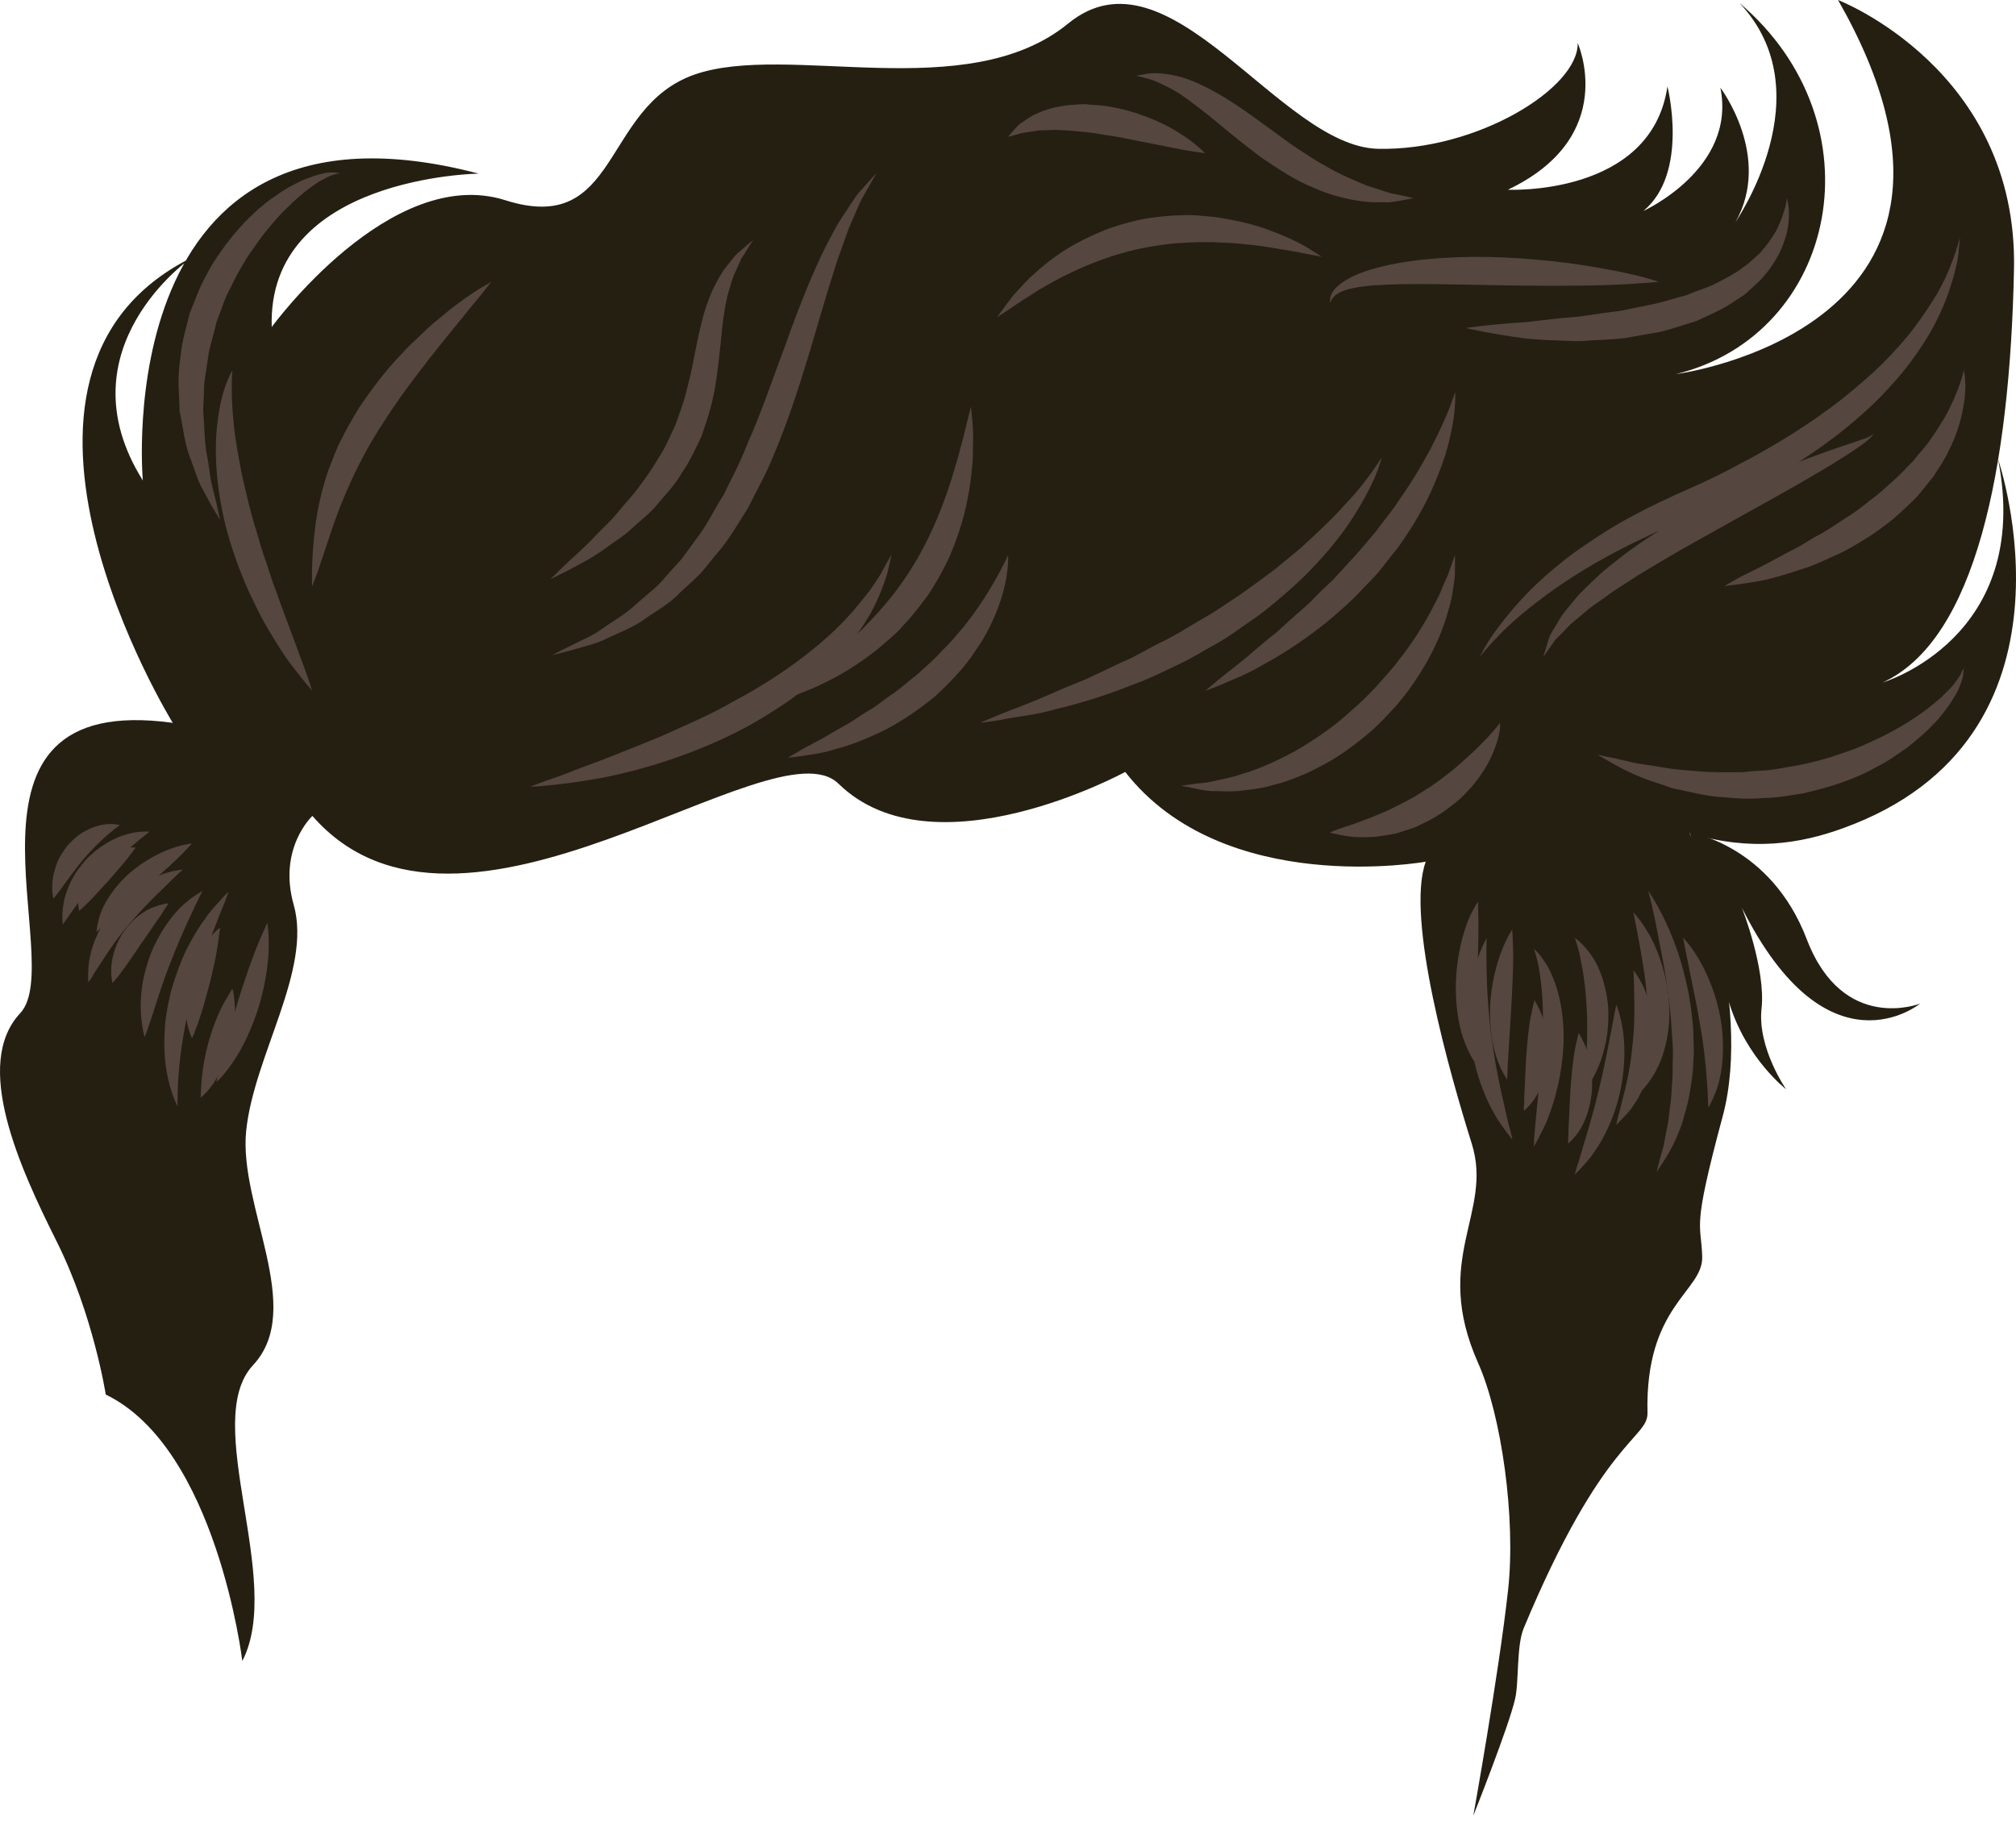 <svg width="170" height="154" viewBox="0 0 170 154" fill="none" xmlns="http://www.w3.org/2000/svg">
<path d="M146.668 0.237C158.638 10.396 154.993 28.189 141.341 31.553C141.341 31.553 170.802 27.714 154.993 0C154.993 0 170.176 5.845 169.831 22.71C169.486 39.554 166.596 53.962 158.767 57.563C158.767 57.563 171.427 53.81 168.494 38.757C168.494 38.757 176.56 62.265 155.359 69.878C151.844 71.151 147.66 71.862 142.484 70.266C142.484 70.266 147.897 84.415 145.266 94.163C142.635 103.933 143.454 103.049 143.54 106.003C143.627 108.937 138.709 110.08 138.925 119.181C138.968 121.359 135.151 121.338 128.486 137.341C127.861 138.85 128.098 141.956 127.753 143.336C127.214 145.666 124.238 153.15 124.238 153.15C124.238 153.15 126.394 141.158 127.171 134.106C127.839 128.067 126.61 119.375 124.647 114.975C120.701 106.133 125.941 102.315 124.108 96.471C122.275 90.626 118.501 77.427 120.226 72.682C120.226 72.682 103.188 75.766 94.885 65.112C94.885 65.112 78.709 73.933 70.707 66.104C65.208 60.712 38.853 83.164 26.343 68.821C26.343 68.821 23.41 71.539 24.769 76.327C26.322 81.826 21.405 89.052 20.758 95.392C20.111 101.733 25.783 110.382 21.34 115.148C16.897 119.914 23.971 133.265 20.434 140.101C20.434 140.101 18.277 122.157 8.917 117.628C8.917 117.628 7.882 110.921 4.776 104.709C1.671 98.498 -2.341 89.763 1.714 85.45C5.747 81.115 -5.511 58.21 14.568 60.971C14.568 60.971 -3.549 31.575 16.142 21.74C16.142 21.74 5.078 29.396 12.044 40.525C12.044 40.525 8.96 6.405 40.362 14.644C40.362 14.644 22.505 14.882 22.914 27.585C22.914 27.585 32.922 13.825 42.605 16.887C52.289 19.971 50.715 9.058 58.544 6.298C66.373 3.537 81.534 8.972 90.075 1.984C98.616 -5.004 107.89 12.38 116.215 12.552C124.561 12.725 133.145 7.419 133.037 3.623C133.037 3.623 136.596 11.517 127.149 16.003C127.149 16.003 139.249 16.585 140.607 7.29C140.607 7.29 142.462 14.579 138.58 17.793C138.58 17.793 146.452 14.234 145.072 7.398C145.072 7.398 149.471 13.199 146.344 18.742C146.344 18.699 153.893 7.872 146.668 0.237Z" fill="#251F12"/>
<path d="M142.505 70.223C142.505 70.223 149.321 71.258 152.362 79.238C155.424 87.218 161.916 84.652 161.916 84.652C161.916 84.652 154.13 91.057 146.884 76.564C146.884 76.564 148.911 81.719 148.544 85.062C148.178 88.383 150.615 91.877 150.615 91.877C150.615 91.877 147.272 89.31 145.827 84.63C144.403 79.95 142.505 70.223 142.505 70.223Z" fill="#251F12"/>
<path d="M73.9 14.601C73.9 14.601 73.511 15.313 72.821 16.521C72.454 17.125 72.174 17.922 71.786 18.764C71.398 19.626 71.096 20.683 70.664 21.783C69.931 24.048 69.155 26.679 68.314 29.547C67.451 32.416 66.48 35.478 65.208 38.476C64.604 39.986 63.785 41.409 63.073 42.854C62.21 44.213 61.412 45.615 60.377 46.78C59.881 47.362 59.449 47.987 58.91 48.527C58.371 49.044 57.832 49.54 57.314 50.015C56.344 51.05 55.093 51.654 54.122 52.387C53.087 53.056 52.009 53.444 51.124 53.875C50.24 54.328 49.377 54.479 48.709 54.695C47.35 55.083 46.574 55.256 46.574 55.256C46.574 55.256 47.285 54.867 48.536 54.264C49.14 53.94 49.938 53.66 50.715 53.077C51.491 52.517 52.44 51.999 53.324 51.244C53.756 50.856 54.209 50.468 54.683 50.058C55.157 49.67 55.654 49.238 56.063 48.721C56.495 48.225 56.948 47.729 57.422 47.211C57.853 46.672 58.242 46.09 58.673 45.507C59.579 44.386 60.204 43.005 61.024 41.733C61.692 40.353 62.426 38.994 62.986 37.527C64.259 34.68 65.251 31.683 66.308 28.879C67.3 26.075 68.357 23.444 69.392 21.265C69.953 20.187 70.427 19.195 70.988 18.354C71.549 17.534 71.98 16.779 72.433 16.24C73.36 15.184 73.9 14.601 73.9 14.601Z" fill="#55463F"/>
<path d="M63.504 20.252C63.504 20.252 63.202 20.705 62.706 21.524C62.404 21.913 62.253 22.473 61.973 23.012C61.714 23.573 61.541 24.285 61.326 25.018C61.153 25.773 61.024 26.593 60.916 27.498C60.83 28.426 60.722 29.375 60.614 30.388C60.484 31.402 60.377 32.48 60.118 33.559C59.902 34.659 59.514 35.737 59.147 36.816C58.651 37.851 58.177 38.907 57.53 39.835C56.969 40.827 56.214 41.625 55.524 42.423C54.877 43.264 54.036 43.868 53.346 44.515C52.656 45.184 51.879 45.636 51.211 46.133C49.895 47.125 48.623 47.707 47.781 48.181C46.919 48.613 46.423 48.85 46.423 48.85C46.423 48.85 46.811 48.462 47.501 47.793C48.17 47.125 49.226 46.262 50.305 45.097C50.844 44.515 51.513 43.954 52.073 43.242C52.634 42.531 53.324 41.862 53.885 41.064C54.467 40.288 55.05 39.468 55.546 38.606C56.106 37.764 56.495 36.816 56.926 35.91C57.271 34.961 57.638 34.012 57.875 33.02C58.134 32.028 58.371 31.057 58.543 30.065C58.738 29.073 58.932 28.102 59.169 27.175C59.385 26.247 59.708 25.363 60.032 24.587C60.398 23.81 60.765 23.12 61.196 22.559C61.649 22.02 61.973 21.503 62.361 21.222C63.073 20.597 63.504 20.252 63.504 20.252Z" fill="#55463F"/>
<path d="M41.419 23.767C41.419 23.767 41.117 24.155 40.6 24.824C40.06 25.471 39.306 26.398 38.4 27.52C37.494 28.62 36.459 29.914 35.402 31.294C34.324 32.696 33.245 34.184 32.253 35.759C30.226 38.843 28.781 42.229 27.896 44.925C27.444 46.284 27.055 47.427 26.797 48.203C26.495 49.001 26.322 49.454 26.322 49.454C26.322 49.454 26.214 47.513 26.559 44.601C26.732 43.156 27.077 41.453 27.681 39.684C28.026 38.821 28.328 37.894 28.802 37.031C29.234 36.147 29.73 35.306 30.247 34.443C31.347 32.804 32.533 31.23 33.806 29.914C34.41 29.224 35.078 28.642 35.682 28.059C36.265 27.477 36.89 26.981 37.472 26.506C38.594 25.557 39.586 24.91 40.298 24.436C41.01 24.026 41.419 23.767 41.419 23.767Z" fill="#55463F"/>
<path d="M14.977 93.322C14.977 93.322 14.373 92.222 14.05 90.389C13.899 89.483 13.813 88.383 13.877 87.218C13.899 86.054 14.136 84.824 14.417 83.617C14.762 82.43 15.171 81.266 15.668 80.209C16.185 79.174 16.724 78.246 17.285 77.513C17.781 76.737 18.363 76.219 18.687 75.809C19.054 75.421 19.269 75.205 19.269 75.205C19.269 75.205 19.183 75.507 18.989 76.003C18.795 76.499 18.493 77.189 18.191 78.009C17.846 78.829 17.522 79.799 17.134 80.813C16.811 81.848 16.444 82.948 16.164 84.07C15.581 86.291 15.236 88.577 15.085 90.324C14.934 92.093 14.977 93.322 14.977 93.322Z" fill="#55463F"/>
<path d="M15.409 73.35C15.409 73.35 14.784 73.911 13.943 74.752C13.08 75.572 12.002 76.65 11.031 77.793C10.039 78.915 9.176 80.166 8.551 81.158C8.227 81.654 7.947 82.064 7.774 82.387C7.58 82.689 7.451 82.862 7.451 82.862C7.451 82.862 7.429 82.646 7.429 82.279C7.451 81.913 7.429 81.374 7.58 80.748C7.688 80.123 7.925 79.411 8.27 78.699C8.615 77.966 9.09 77.254 9.629 76.607C10.729 75.292 12.174 74.343 13.339 73.868C14.546 73.394 15.409 73.35 15.409 73.35Z" fill="#55463F"/>
<path d="M12.605 70.159C12.605 70.159 12.001 70.611 11.225 71.28C10.427 71.927 9.456 72.79 8.593 73.739C7.709 74.666 6.933 75.68 6.329 76.521C6.027 76.931 5.768 77.297 5.596 77.556C5.423 77.815 5.294 77.966 5.294 77.966C5.294 77.966 5.164 77.211 5.38 76.111C5.466 75.55 5.703 74.925 6.005 74.299C6.178 73.998 6.329 73.652 6.566 73.372C6.803 73.07 7.019 72.768 7.278 72.488C8.313 71.388 9.672 70.633 10.75 70.353C11.85 70.051 12.605 70.159 12.605 70.159Z" fill="#55463F"/>
<path d="M165.28 20.036C165.28 20.036 165.259 20.252 165.216 20.662C165.151 21.071 165.172 21.675 164.957 22.409C164.806 23.185 164.525 24.069 164.159 25.104C163.771 26.118 163.253 27.239 162.563 28.383C161.873 29.526 161.031 30.712 160.039 31.877C159.026 33.041 157.904 34.206 156.632 35.284C154.108 37.484 151.132 39.447 148.026 41.129C146.474 41.97 144.856 42.703 143.26 43.372C141.729 44.062 140.068 44.644 138.688 45.334C135.819 46.672 133.231 48.181 131.139 49.648C129.047 51.136 127.408 52.516 126.373 53.616C125.316 54.695 124.798 55.407 124.798 55.407C124.798 55.407 125.143 54.587 126.028 53.336C126.934 52.107 128.314 50.338 130.298 48.591C131.29 47.728 132.412 46.801 133.684 45.96C134.935 45.097 136.294 44.235 137.782 43.458C139.292 42.639 140.758 41.97 142.354 41.258C143.885 40.59 145.438 39.835 146.926 39.015C149.946 37.441 152.814 35.608 155.316 33.667C156.545 32.675 157.71 31.682 158.745 30.669C159.759 29.634 160.686 28.62 161.441 27.606C162.196 26.593 162.843 25.622 163.382 24.716C163.878 23.81 164.288 22.991 164.525 22.279C164.827 21.589 164.978 21.007 165.108 20.618C165.216 20.23 165.28 20.036 165.28 20.036Z" fill="#55463F"/>
<path d="M165.604 31.23C165.604 31.23 165.712 31.682 165.733 32.502C165.733 33.322 165.604 34.508 165.194 35.867C164.978 36.535 164.72 37.268 164.331 38.002C164.008 38.757 163.49 39.468 163.016 40.223C162.433 40.892 161.916 41.69 161.226 42.315C160.557 42.962 159.867 43.631 159.112 44.191C158.357 44.774 157.581 45.313 156.783 45.766C156.006 46.262 155.187 46.672 154.389 47.017C153.591 47.362 152.836 47.75 152.06 47.966C151.305 48.224 150.593 48.44 149.924 48.634C148.609 49.023 147.444 49.152 146.646 49.281C145.848 49.389 145.395 49.432 145.395 49.432C145.395 49.432 145.805 49.217 146.495 48.807C147.185 48.419 148.242 47.966 149.407 47.319C149.989 46.995 150.636 46.65 151.305 46.305C151.995 45.981 152.642 45.486 153.375 45.119C154.108 44.731 154.799 44.235 155.51 43.782C156.244 43.329 156.934 42.833 157.602 42.272C158.314 41.776 158.94 41.194 159.565 40.633C160.212 40.072 160.751 39.447 161.334 38.886C161.808 38.239 162.39 37.7 162.779 37.074C163.21 36.47 163.577 35.888 163.922 35.327C165.216 33.063 165.604 31.23 165.604 31.23Z" fill="#55463F"/>
<path d="M122.706 33.063C122.706 33.063 122.749 33.602 122.663 34.551C122.577 35.5 122.34 36.837 121.865 38.411C121.348 39.964 120.636 41.754 119.601 43.523C119.105 44.429 118.501 45.291 117.897 46.176C117.207 46.995 116.581 47.901 115.848 48.699C115.071 49.475 114.36 50.295 113.562 51.007C112.764 51.718 111.987 52.43 111.168 53.034C109.55 54.264 107.954 55.299 106.531 56.054C105.15 56.895 103.856 57.348 103.015 57.736C102.153 58.081 101.635 58.275 101.635 58.275C101.635 58.275 102.045 57.93 102.757 57.326C103.468 56.722 104.547 55.967 105.733 54.91C106.337 54.393 106.984 53.854 107.695 53.293C108.364 52.689 109.054 52.042 109.787 51.417C110.542 50.791 111.189 50.015 111.944 49.346C112.699 48.656 113.346 47.858 114.058 47.103C114.77 46.348 115.395 45.55 116.064 44.774C116.646 43.954 117.314 43.199 117.832 42.401C118.371 41.603 118.91 40.849 119.363 40.072C119.838 39.317 120.226 38.584 120.614 37.894C121.326 36.514 121.865 35.327 122.21 34.465C122.534 33.58 122.706 33.063 122.706 33.063Z" fill="#55463F"/>
<path d="M116.517 38.584C116.517 38.584 116.366 39.231 115.913 40.309C115.438 41.366 114.662 42.854 113.519 44.493C112.354 46.133 110.801 47.901 108.947 49.583C107.998 50.403 107.027 51.266 105.949 52.042C104.849 52.775 103.792 53.617 102.627 54.264C101.463 54.91 100.32 55.622 99.133 56.161C97.947 56.722 96.804 57.304 95.618 57.714C93.31 58.642 91.089 59.332 89.148 59.785C87.25 60.346 85.568 60.453 84.446 60.712C83.303 60.906 82.656 60.971 82.656 60.971C82.656 60.971 83.26 60.691 84.317 60.259C85.374 59.828 86.926 59.289 88.695 58.491C89.579 58.102 90.55 57.693 91.585 57.283C92.577 56.808 93.655 56.312 94.734 55.795C95.855 55.342 96.89 54.652 98.034 54.112C99.177 53.573 100.233 52.862 101.355 52.215C102.498 51.611 103.512 50.834 104.568 50.166C105.582 49.432 106.596 48.721 107.545 47.987C108.451 47.211 109.399 46.521 110.176 45.766C110.995 45.033 111.729 44.299 112.419 43.631C113.066 42.919 113.691 42.294 114.209 41.69C114.727 41.107 115.136 40.547 115.481 40.094C116.172 39.145 116.517 38.584 116.517 38.584Z" fill="#55463F"/>
<path d="M81.879 34.292C81.879 34.292 81.922 34.81 82.009 35.694C82.03 36.147 82.095 36.686 82.052 37.312C82.03 37.937 82.073 38.67 81.966 39.425C81.836 40.978 81.534 42.79 80.93 44.666C80.607 45.593 80.283 46.564 79.809 47.491C79.356 48.44 78.817 49.346 78.234 50.23C77.587 51.072 76.962 51.934 76.228 52.689C75.56 53.487 74.74 54.112 74.007 54.76C72.454 55.989 70.901 56.938 69.499 57.606C68.809 57.973 68.141 58.21 67.558 58.448C66.976 58.685 66.459 58.857 66.027 58.987C65.165 59.224 64.668 59.375 64.668 59.375C64.668 59.375 65.078 59.073 65.811 58.555C66.545 58.059 67.58 57.326 68.766 56.442C69.953 55.557 71.29 54.436 72.605 53.185C73.878 51.891 75.172 50.468 76.25 48.872C78.428 45.723 79.809 42.035 80.607 39.166C80.844 38.455 80.973 37.786 81.146 37.204C81.318 36.621 81.426 36.082 81.534 35.651C81.75 34.788 81.879 34.292 81.879 34.292Z" fill="#55463F"/>
<path d="M111.448 21.654C111.448 21.654 110.974 21.567 110.176 21.416C109.356 21.244 108.235 21.05 106.876 20.834C106.207 20.726 105.452 20.64 104.698 20.575C103.921 20.467 103.102 20.489 102.282 20.424C101.441 20.424 100.578 20.424 99.716 20.489C98.853 20.511 97.969 20.662 97.106 20.791C93.634 21.352 90.355 22.84 88.004 24.22C87.401 24.544 86.905 24.932 86.409 25.212C85.934 25.514 85.524 25.794 85.179 26.032C84.489 26.485 84.101 26.744 84.101 26.744C84.101 26.744 84.36 26.355 84.856 25.687C85.115 25.363 85.395 24.932 85.805 24.522C86.214 24.112 86.624 23.573 87.185 23.12C88.242 22.15 89.6 21.093 91.261 20.273C92.081 19.863 92.943 19.454 93.871 19.152C94.798 18.85 95.747 18.591 96.718 18.419C97.688 18.289 98.68 18.16 99.629 18.16C100.6 18.095 101.549 18.224 102.455 18.311C104.266 18.57 105.905 18.958 107.243 19.497C108.58 19.993 109.68 20.532 110.37 20.963C111.038 21.395 111.448 21.654 111.448 21.654Z" fill="#55463F"/>
<path d="M137.739 76.952C137.739 76.952 138.451 77.686 139.205 79.066C139.917 80.425 140.607 82.43 140.737 84.522C140.909 86.614 140.456 88.75 139.723 90.151C139.378 90.863 138.968 91.381 138.688 91.726C138.386 92.071 138.192 92.243 138.192 92.243C138.192 92.243 138.256 91.985 138.364 91.553C138.515 91.144 138.601 90.518 138.731 89.828C138.968 88.404 139.076 86.528 138.925 84.652C138.817 82.754 138.472 80.877 138.213 79.411C137.933 77.923 137.739 76.952 137.739 76.952Z" fill="#55463F"/>
<path d="M10.103 69.598C10.103 69.598 9.607 69.943 9.003 70.482C8.4 71 7.709 71.69 7.084 72.423C6.76 72.79 6.48 73.178 6.178 73.566C5.898 73.954 5.617 74.321 5.38 74.645C5.143 74.99 4.927 75.27 4.776 75.464C4.625 75.658 4.496 75.788 4.496 75.788C4.496 75.788 4.345 75.184 4.431 74.299C4.474 73.847 4.604 73.35 4.798 72.811C5.013 72.272 5.337 71.776 5.725 71.28C6.157 70.827 6.609 70.396 7.127 70.137C7.623 69.835 8.141 69.662 8.594 69.576C9.499 69.404 10.103 69.598 10.103 69.598Z" fill="#55463F"/>
<path d="M14.18 76.197C14.18 76.197 14.136 76.348 13.985 76.543C13.835 76.737 13.684 77.06 13.446 77.362C13.015 78.009 12.454 78.785 11.915 79.584C11.376 80.36 10.837 81.18 10.362 81.826C10.125 82.15 9.909 82.43 9.758 82.603C9.607 82.797 9.478 82.905 9.478 82.905C9.478 82.905 9.327 82.323 9.392 81.481C9.456 80.64 9.78 79.54 10.427 78.591C11.074 77.642 12.001 76.909 12.778 76.586C13.597 76.241 14.18 76.197 14.18 76.197Z" fill="#55463F"/>
<path d="M18.558 78.268C18.558 78.268 18.472 78.915 18.342 79.821C18.213 80.727 17.954 81.87 17.674 82.991C17.372 84.113 17.07 85.234 16.768 86.097C16.638 86.528 16.444 86.895 16.38 87.154C16.272 87.412 16.186 87.563 16.186 87.563C16.186 87.563 15.883 86.96 15.732 86.01C15.582 85.062 15.625 83.767 15.927 82.56C16.229 81.33 16.811 80.187 17.393 79.411C17.674 79.023 17.997 78.742 18.191 78.548C18.407 78.332 18.558 78.268 18.558 78.268Z" fill="#55463F"/>
<path d="M17.07 75.162C17.07 75.162 16.66 75.939 16.142 77.082C15.603 78.203 14.956 79.691 14.374 81.201C13.77 82.689 13.295 84.242 12.907 85.45C12.713 86.054 12.519 86.55 12.411 86.916C12.282 87.283 12.195 87.477 12.195 87.477C12.195 87.477 11.937 86.614 11.872 85.299C11.829 84.63 11.893 83.875 12.001 83.056C12.131 82.236 12.368 81.395 12.67 80.554C13.317 78.893 14.331 77.405 15.28 76.478C16.272 75.55 17.07 75.162 17.07 75.162Z" fill="#55463F"/>
<path d="M22.548 77.837C22.548 77.837 22.699 78.764 22.656 80.123C22.613 81.481 22.332 83.272 21.793 84.997C21.254 86.722 20.477 88.361 19.701 89.504C18.946 90.648 18.256 91.273 18.256 91.273C18.256 91.273 18.277 91.036 18.385 90.648C18.493 90.281 18.579 89.699 18.773 89.073C19.097 87.779 19.572 86.118 20.067 84.458C20.585 82.797 21.146 81.136 21.642 79.907C22.138 78.678 22.548 77.837 22.548 77.837Z" fill="#55463F"/>
<path d="M11.44 71.496C11.44 71.496 11.117 71.927 10.707 72.466C10.276 73.005 9.715 73.631 9.176 74.256C8.615 74.86 8.054 75.486 7.58 75.982C7.321 76.24 7.105 76.435 6.954 76.586C6.803 76.737 6.674 76.823 6.674 76.823C6.674 76.823 6.523 76.305 6.631 75.529C6.717 74.774 7.148 73.803 7.839 73.049C8.529 72.294 9.413 71.776 10.146 71.603C10.901 71.409 11.44 71.496 11.44 71.496Z" fill="#55463F"/>
<path d="M16.185 71.151C16.185 71.151 15.689 71.711 14.934 72.445C14.18 73.178 13.144 74.062 12.152 74.947C11.139 75.809 10.168 76.694 9.413 77.384C9.046 77.75 8.68 78.031 8.507 78.268C8.292 78.484 8.141 78.613 8.141 78.613C8.141 78.613 8.162 77.858 8.572 76.801C9.003 75.766 9.888 74.537 10.988 73.588C12.109 72.639 13.382 71.949 14.417 71.582C15.43 71.215 16.185 71.151 16.185 71.151Z" fill="#55463F"/>
<path d="M19.593 83.401C19.593 83.401 19.658 83.552 19.701 83.832C19.723 84.113 19.809 84.522 19.809 84.975C19.83 85.903 19.679 87.132 19.356 88.297C19.032 89.461 18.515 90.583 17.997 91.381C17.458 92.179 16.919 92.589 16.919 92.589C16.919 92.589 16.94 91.942 17.005 91.036C17.091 90.13 17.285 88.965 17.609 87.822C17.932 86.679 18.364 85.579 18.795 84.76C19.248 83.94 19.593 83.401 19.593 83.401Z" fill="#55463F"/>
<path d="M125.359 79.131C125.359 79.131 125.316 80.252 125.359 81.87C125.381 82.689 125.402 83.617 125.488 84.609C125.553 85.601 125.639 86.657 125.812 87.693C126.071 89.785 126.524 91.855 126.89 93.43C127.063 94.228 127.214 94.896 127.365 95.371C127.473 95.845 127.537 96.126 127.537 96.126C127.537 96.126 127.343 95.91 127.063 95.522C126.782 95.112 126.33 94.573 125.941 93.818C125.51 93.085 125.122 92.179 124.777 91.165C124.432 90.151 124.194 89.052 124.022 87.93C123.741 85.665 123.914 83.379 124.345 81.74C124.777 80.101 125.359 79.131 125.359 79.131Z" fill="#55463F"/>
<path d="M137.739 81.848C137.739 81.848 138.343 82.538 138.817 83.789C139.313 85.019 139.615 86.83 139.421 88.642C139.378 89.095 139.27 89.526 139.184 89.957C139.119 90.389 138.925 90.799 138.796 91.208C138.688 91.618 138.451 91.963 138.3 92.308C138.149 92.653 137.933 92.955 137.739 93.236C137.394 93.796 136.963 94.185 136.704 94.465C136.466 94.724 136.294 94.875 136.294 94.875C136.294 94.875 136.337 94.638 136.423 94.271C136.531 93.904 136.661 93.387 136.812 92.783C137.135 91.575 137.48 90.001 137.631 88.426C137.825 86.852 137.847 85.234 137.804 83.983C137.804 82.732 137.739 81.848 137.739 81.848Z" fill="#55463F"/>
<path d="M132.8 79.131C132.8 79.131 132.994 79.217 133.274 79.497C133.533 79.756 133.943 80.166 134.288 80.727C135.021 81.826 135.56 83.552 135.625 85.299C135.647 86.162 135.582 87.046 135.431 87.822C135.258 88.62 135.064 89.332 134.806 89.936C134.31 91.122 133.77 91.812 133.77 91.812C133.77 91.812 133.749 91.597 133.749 91.208C133.749 90.842 133.77 90.324 133.77 89.698C133.792 89.095 133.792 88.383 133.835 87.65C133.835 86.916 133.857 86.14 133.813 85.364C133.749 83.811 133.576 82.279 133.317 81.115C133.123 79.928 132.8 79.131 132.8 79.131Z" fill="#55463F"/>
<path d="M136.294 84.738C136.294 84.738 136.682 85.644 136.876 87.089C137.07 88.534 137.005 90.475 136.553 92.373C136.315 93.322 136.013 94.249 135.625 95.069C135.258 95.888 134.827 96.643 134.396 97.225C134.008 97.829 133.555 98.261 133.274 98.584C132.972 98.886 132.8 99.059 132.8 99.059C132.8 99.059 132.843 98.822 132.972 98.412C133.123 98.023 133.274 97.441 133.468 96.794C133.878 95.457 134.396 93.732 134.806 91.985C135.237 90.238 135.582 88.448 135.841 87.089C136.1 85.665 136.294 84.738 136.294 84.738Z" fill="#55463F"/>
<path d="M129.349 80.036C129.349 80.036 129.565 80.209 129.888 80.597C130.169 80.985 130.6 81.568 130.902 82.344C131.592 83.897 131.959 86.14 131.829 88.361C131.7 90.583 131.161 92.718 130.557 94.249C130.277 95.026 129.91 95.608 129.716 96.039C129.5 96.471 129.349 96.708 129.349 96.708C129.349 96.708 129.349 96.427 129.371 95.953C129.414 95.479 129.479 94.81 129.543 94.012C129.629 93.214 129.716 92.308 129.802 91.316C129.888 90.346 129.996 89.31 130.039 88.275C130.169 86.226 130.126 84.177 129.91 82.624C129.737 81.072 129.349 80.036 129.349 80.036Z" fill="#55463F"/>
<path d="M127.516 78.397C127.516 78.397 127.58 79.238 127.602 80.446C127.602 81.654 127.537 83.228 127.451 84.76C127.365 86.312 127.257 87.865 127.192 89.03C127.171 89.612 127.106 90.13 127.128 90.475C127.106 90.841 127.084 91.057 127.084 91.057C127.084 91.057 126.588 90.367 126.179 89.159C125.79 87.973 125.575 86.291 125.661 84.652C125.769 83.013 126.157 81.395 126.61 80.252C127.041 79.109 127.516 78.397 127.516 78.397Z" fill="#55463F"/>
<path d="M129.392 84.371C129.392 84.371 129.759 84.911 130.082 85.795C130.384 86.679 130.578 87.909 130.514 89.159C130.427 90.41 130.039 91.64 129.543 92.459C129.047 93.279 128.508 93.689 128.508 93.689C128.508 93.689 128.486 93.516 128.508 93.236C128.551 92.977 128.508 92.567 128.551 92.157C128.594 91.273 128.637 90.173 128.702 89.052C128.788 87.93 128.896 86.787 129.047 85.903C129.22 85.018 129.392 84.371 129.392 84.371Z" fill="#55463F"/>
<path d="M133.123 87.132C133.123 87.132 133.49 87.671 133.813 88.555C134.115 89.44 134.31 90.669 134.245 91.92C134.159 93.171 133.77 94.4 133.274 95.22C132.778 96.039 132.239 96.449 132.239 96.449C132.239 96.449 132.218 96.277 132.239 95.996C132.282 95.737 132.239 95.328 132.282 94.918C132.325 94.034 132.368 92.934 132.433 91.812C132.519 90.691 132.627 89.548 132.778 88.663C132.951 87.757 133.123 87.132 133.123 87.132Z" fill="#55463F"/>
<path d="M138.99 75.141C138.99 75.141 139.896 76.413 140.823 78.57C141.276 79.648 141.729 80.942 142.074 82.366C142.441 83.789 142.678 85.342 142.786 86.916C142.786 87.714 142.872 88.491 142.807 89.267C142.786 90.044 142.721 90.799 142.592 91.532C142.484 92.265 142.354 92.977 142.16 93.624C141.966 94.271 141.837 94.896 141.578 95.436C141.168 96.535 140.65 97.398 140.284 97.959C139.917 98.541 139.701 98.843 139.701 98.843C139.701 98.843 139.788 98.455 139.96 97.808C140.047 97.484 140.154 97.096 140.284 96.665C140.37 96.212 140.456 95.694 140.564 95.155C140.715 94.616 140.737 93.99 140.823 93.365C140.931 92.74 140.952 92.071 140.996 91.359C141.082 90.669 141.017 89.957 141.06 89.224C141.103 88.491 141.017 87.758 140.974 87.024C140.823 84.048 140.262 81.093 139.809 78.872C139.4 76.629 138.99 75.141 138.99 75.141Z" fill="#55463F"/>
<path d="M141.923 79.087C141.923 79.087 142.613 79.778 143.325 81.028C144.036 82.258 144.77 84.048 145.093 85.946C145.417 87.844 145.33 89.806 144.964 91.208C144.791 91.92 144.533 92.459 144.36 92.847C144.187 93.236 144.058 93.43 144.058 93.43C144.058 93.43 144.036 93.171 144.015 92.761C144.036 92.351 143.972 91.769 143.929 91.1C143.842 89.742 143.648 87.995 143.325 86.248C143.044 84.501 142.635 82.732 142.376 81.374C142.095 79.993 141.923 79.087 141.923 79.087Z" fill="#55463F"/>
<path d="M124.691 76.046C124.604 76.068 124.669 76.888 124.669 78.203C124.669 79.476 124.626 81.158 124.561 82.819C124.496 84.479 124.432 86.14 124.389 87.391C124.389 88.016 124.324 88.555 124.345 88.944C124.345 89.332 124.324 89.548 124.324 89.548C124.324 89.548 123.806 88.814 123.375 87.542C122.944 86.269 122.706 84.501 122.771 82.754C122.836 81.007 123.202 79.282 123.655 78.031C123.871 77.405 124.13 76.909 124.324 76.564C124.518 76.176 124.691 76.046 124.691 76.046Z" fill="#55463F"/>
<path d="M157.991 36.621C157.991 36.621 157.71 37.031 156.869 37.613C156.093 38.153 154.95 38.907 153.569 39.706C150.809 41.366 147.078 43.372 143.411 45.442C141.556 46.456 139.766 47.534 138.084 48.548C137.286 49.109 136.445 49.562 135.733 50.101C135.021 50.64 134.288 51.071 133.706 51.589C133.124 52.107 132.52 52.517 132.11 52.991C131.7 53.465 131.226 53.81 130.988 54.199C130.449 54.954 130.147 55.407 130.147 55.407C130.147 55.407 130.277 54.91 130.579 53.962C130.708 53.487 131.053 53.013 131.398 52.43C131.722 51.805 132.218 51.266 132.757 50.618C133.274 49.95 133.943 49.368 134.612 48.721C135.302 48.052 136.078 47.47 136.876 46.844C138.494 45.615 140.349 44.45 142.225 43.372C145.999 41.258 149.946 39.576 152.965 38.476C154.475 37.915 155.748 37.506 156.632 37.204C157.02 37.053 157.408 36.966 157.624 36.837C157.861 36.686 157.991 36.621 157.991 36.621Z" fill="#55463F"/>
<path d="M150.679 16.715C150.679 16.715 150.852 17.211 150.852 18.138C150.852 18.613 150.787 19.152 150.636 19.799C150.442 20.424 150.205 21.136 149.773 21.848C149.364 22.538 148.825 23.293 148.134 23.918C147.789 24.22 147.444 24.587 147.056 24.889C146.646 25.148 146.236 25.428 145.805 25.708C144.942 26.247 143.993 26.636 143.023 27.089C142.031 27.39 141.017 27.736 140.003 27.994C138.968 28.167 137.933 28.361 136.919 28.534C135.906 28.641 134.892 28.663 133.921 28.728C132.951 28.835 132.024 28.728 131.139 28.706C130.255 28.685 129.414 28.62 128.659 28.555C125.596 28.145 123.612 27.671 123.612 27.671C123.612 27.671 125.661 27.347 128.681 27.175C129.435 27.089 130.233 26.981 131.096 26.895C131.959 26.787 132.865 26.765 133.771 26.614C134.698 26.485 135.625 26.334 136.596 26.226C137.545 26.032 138.494 25.838 139.464 25.644C140.413 25.428 141.319 25.126 142.246 24.889C143.088 24.5 144.015 24.285 144.791 23.854C145.589 23.444 146.344 23.055 146.97 22.559C147.315 22.344 147.595 22.085 147.876 21.826C148.156 21.567 148.458 21.352 148.652 21.05C149.126 20.532 149.472 19.971 149.773 19.475C150.011 18.958 150.248 18.483 150.356 18.052C150.658 17.232 150.679 16.715 150.679 16.715Z" fill="#55463F"/>
<path d="M139.874 23.767C139.874 23.767 138.041 23.961 135.366 24.048C132.67 24.134 129.09 24.112 125.553 24.048C122.016 23.983 118.479 23.875 115.869 24.069C114.575 24.177 113.519 24.349 112.893 24.716C112.246 25.061 112.181 25.6 112.16 25.579C112.16 25.579 112.16 25.471 112.16 25.255C112.16 25.04 112.289 24.673 112.57 24.371C113.152 23.703 114.274 23.12 115.611 22.732C118.307 21.912 121.973 21.61 125.596 21.675C129.22 21.761 132.8 22.193 135.474 22.71C138.127 23.163 139.874 23.767 139.874 23.767Z" fill="#55463F"/>
<path d="M119.191 16.715C119.191 16.715 118.781 16.801 118.069 16.93C117.703 16.974 117.293 17.103 116.754 17.06C116.236 17.06 115.632 17.081 114.985 16.995C113.713 16.844 112.225 16.499 110.758 15.831C109.248 15.227 107.825 14.278 106.445 13.35C105.108 12.358 103.835 11.323 102.67 10.352C101.506 9.382 100.427 8.562 99.457 7.894C98.465 7.29 97.581 6.88 96.912 6.664C96.222 6.492 95.812 6.384 95.812 6.384C95.812 6.384 96.2 6.298 96.955 6.19C97.688 6.125 98.81 6.233 100.039 6.643C101.269 7.074 102.606 7.786 103.9 8.627C105.215 9.468 106.509 10.46 107.803 11.388C108.45 11.862 109.076 12.337 109.745 12.746C110.392 13.156 111.017 13.609 111.664 13.933C112.915 14.687 114.166 15.205 115.266 15.658C115.826 15.831 116.344 16.003 116.797 16.154C117.25 16.327 117.703 16.37 118.048 16.456C118.781 16.607 119.191 16.715 119.191 16.715Z" fill="#55463F"/>
<path d="M101.613 12.919C101.613 12.919 100.47 12.789 98.874 12.466C98.098 12.315 97.171 12.121 96.178 11.927C95.208 11.754 94.194 11.495 93.181 11.388C92.167 11.172 91.153 11.107 90.226 11.021C89.73 10.978 89.277 10.978 88.846 10.956C88.414 10.978 88.026 10.999 87.616 10.999C86.883 11.129 86.193 11.172 85.761 11.344C85.287 11.474 85.007 11.539 85.007 11.539C85.007 11.539 85.179 11.323 85.524 10.935C85.697 10.762 85.912 10.482 86.214 10.309C86.516 10.115 86.84 9.856 87.25 9.662C88.048 9.274 89.061 8.972 90.161 8.864C90.7 8.843 91.283 8.735 91.843 8.821C92.404 8.864 92.987 8.886 93.569 8.994C95.833 9.382 97.947 10.266 99.37 11.172C100.815 12.056 101.613 12.919 101.613 12.919Z" fill="#55463F"/>
<path d="M28.651 14.601C28.673 14.644 28.047 14.644 27.249 15.14C26.84 15.313 26.387 15.679 25.869 16.046C25.373 16.456 24.812 16.909 24.252 17.491C23.669 18.03 23.108 18.677 22.526 19.389C21.944 20.079 21.426 20.877 20.865 21.675C20.348 22.516 19.852 23.379 19.42 24.306C18.924 25.191 18.644 26.204 18.256 27.175C18.04 28.189 17.673 29.159 17.544 30.173C17.415 31.186 17.177 32.178 17.199 33.149C17.177 33.645 17.156 34.12 17.134 34.594C17.156 35.069 17.199 35.521 17.221 35.974C17.264 36.88 17.307 37.743 17.479 38.541C17.63 39.317 17.695 40.072 17.824 40.719C17.975 41.366 18.126 41.927 18.234 42.38C18.45 43.329 18.558 43.868 18.558 43.868C18.558 43.868 18.277 43.394 17.781 42.552C17.544 42.121 17.264 41.603 16.94 40.999C16.638 40.374 16.401 39.641 16.121 38.843C15.797 38.045 15.581 37.16 15.43 36.19C15.344 35.715 15.258 35.219 15.15 34.702C15.129 34.184 15.107 33.667 15.085 33.127C14.999 32.049 15.085 30.927 15.258 29.806C15.366 28.663 15.732 27.563 15.991 26.442C16.444 25.363 16.789 24.263 17.372 23.271C17.867 22.236 18.536 21.33 19.162 20.467C19.83 19.626 20.499 18.828 21.232 18.16C21.922 17.47 22.677 16.887 23.389 16.413C24.079 15.917 24.791 15.55 25.416 15.248C26.063 14.989 26.624 14.752 27.142 14.666C27.637 14.515 28.004 14.536 28.263 14.558C28.522 14.601 28.651 14.601 28.651 14.601Z" fill="#55463F"/>
<path d="M19.593 31.23C19.593 31.23 19.421 33.041 19.701 35.629C19.809 36.923 20.089 38.411 20.391 40.007C20.758 41.582 21.124 43.264 21.663 44.925C21.901 45.766 22.138 46.585 22.44 47.405C22.72 48.203 22.936 49.023 23.259 49.799C23.799 51.352 24.359 52.775 24.812 54.026C25.287 55.277 25.653 56.334 25.934 57.067C26.171 57.822 26.322 58.253 26.322 58.253C26.322 58.253 26.02 57.908 25.524 57.304C25.049 56.679 24.295 55.816 23.583 54.652C22.85 53.508 22.03 52.15 21.318 50.597C20.564 49.066 19.916 47.362 19.377 45.615C18.32 42.121 17.976 38.368 18.342 35.629C18.493 34.249 18.795 33.127 19.075 32.373C19.356 31.618 19.593 31.23 19.593 31.23Z" fill="#55463F"/>
<path d="M165.604 56.312C165.604 56.312 165.582 56.442 165.561 56.7C165.561 56.959 165.496 57.326 165.28 57.8C165.129 58.318 164.784 58.792 164.418 59.396C164.008 59.936 163.555 60.604 162.93 61.187C162.347 61.834 161.636 62.394 160.881 63.02C160.083 63.559 159.242 64.206 158.293 64.659C156.438 65.737 154.238 66.427 152.016 66.923C150.895 67.096 149.773 67.312 148.652 67.312C147.53 67.419 146.431 67.355 145.374 67.247C144.317 67.204 143.303 66.988 142.354 66.772C141.88 66.665 141.427 66.578 140.974 66.471C140.543 66.32 140.133 66.169 139.723 66.039C138.127 65.543 136.876 64.896 136.035 64.422C135.194 63.947 134.719 63.667 134.719 63.667C134.719 63.667 135.259 63.775 136.208 63.969C136.661 64.076 137.221 64.206 137.868 64.357C138.515 64.486 139.249 64.551 140.047 64.702C140.823 64.853 141.686 64.939 142.613 65.004C143.519 65.09 144.468 65.155 145.46 65.133C145.956 65.133 146.452 65.133 146.948 65.133C147.444 65.069 147.962 65.025 148.458 65.004C149.493 64.982 150.507 64.724 151.52 64.573C152.534 64.379 153.548 64.12 154.518 63.818C155.489 63.473 156.459 63.192 157.344 62.761C159.134 61.984 160.751 61.079 162.024 60.151C162.692 59.698 163.21 59.224 163.706 58.814C164.116 58.361 164.612 57.973 164.827 57.606C165.108 57.261 165.324 56.938 165.41 56.679C165.561 56.442 165.604 56.312 165.604 56.312Z" fill="#55463F"/>
<path d="M99.586 66.276C99.586 66.276 100.104 66.212 101.01 66.082C101.463 66.061 102.023 65.975 102.606 65.824C103.209 65.694 103.857 65.586 104.59 65.328C106.035 64.918 107.609 64.228 109.227 63.343C110.025 62.89 110.823 62.373 111.621 61.812C112.419 61.251 113.195 60.647 113.907 59.979C114.662 59.353 115.352 58.642 116.02 57.952C116.646 57.218 117.336 56.528 117.875 55.773C119.04 54.328 119.967 52.84 120.679 51.524C121.003 50.856 121.369 50.252 121.585 49.67C121.801 49.087 122.081 48.613 122.21 48.181C122.512 47.319 122.685 46.823 122.685 46.823C122.685 46.823 122.706 47.34 122.685 48.268C122.706 48.742 122.577 49.281 122.491 49.928C122.426 50.575 122.189 51.266 121.973 52.042C121.499 53.573 120.722 55.299 119.622 56.981C119.083 57.844 118.458 58.685 117.767 59.483C117.056 60.259 116.322 61.079 115.503 61.769C114.683 62.481 113.821 63.128 112.936 63.71C112.052 64.314 111.103 64.767 110.197 65.22C109.248 65.608 108.343 65.996 107.437 66.19C106.552 66.471 105.668 66.578 104.87 66.665C104.072 66.794 103.317 66.751 102.67 66.729C102.002 66.751 101.463 66.665 101.01 66.557C100.104 66.384 99.586 66.276 99.586 66.276Z" fill="#55463F"/>
<path d="M126.481 60.949C126.481 60.949 126.545 61.23 126.438 61.769C126.351 62.286 126.136 63.02 125.747 63.839C125.381 64.659 124.798 65.543 124.065 66.406C123.677 66.816 123.289 67.269 122.814 67.635C122.34 68.002 121.887 68.39 121.348 68.714C120.83 69.059 120.291 69.317 119.752 69.576C119.234 69.878 118.63 69.986 118.113 70.18C117.573 70.374 117.013 70.417 116.517 70.504C116.021 70.612 115.525 70.612 115.072 70.612C114.187 70.655 113.432 70.504 112.936 70.417C112.419 70.31 112.138 70.223 112.138 70.223C112.138 70.223 112.419 70.094 112.893 69.921C113.368 69.749 114.058 69.555 114.813 69.253C115.201 69.102 115.611 68.972 116.042 68.778C116.473 68.584 116.926 68.433 117.358 68.196C118.242 67.743 119.191 67.312 120.054 66.708C120.959 66.19 121.757 65.522 122.555 64.918C123.31 64.271 124 63.645 124.604 63.063C125.791 61.877 126.524 60.992 126.481 60.949Z" fill="#55463F"/>
<path d="M44.719 66.363C44.719 66.363 45.279 66.126 46.25 65.78C47.242 65.478 48.622 64.875 50.262 64.292C51.901 63.667 53.799 62.912 55.826 62.071C57.81 61.165 59.945 60.281 61.929 59.116C65.984 56.981 69.651 54.177 71.894 51.589C72.454 50.942 72.929 50.317 73.382 49.756C73.77 49.174 74.137 48.656 74.374 48.225C74.848 47.319 75.172 46.801 75.172 46.801C75.172 46.801 75.064 47.383 74.805 48.419C74.482 49.411 73.986 50.877 72.993 52.43C72.519 53.207 71.937 54.026 71.247 54.824C70.578 55.644 69.802 56.42 68.939 57.175C68.076 57.93 67.17 58.685 66.157 59.353C65.165 60.022 64.129 60.669 63.072 61.251C58.802 63.559 54.165 64.961 50.65 65.629C47.091 66.276 44.719 66.363 44.719 66.363Z" fill="#55463F"/>
<path d="M85.007 46.823C85.007 46.823 85.136 48.57 84.252 51.007C83.82 52.215 83.174 53.617 82.225 54.932C81.34 56.312 80.111 57.563 78.86 58.728C77.523 59.828 76.099 60.798 74.654 61.553C73.209 62.265 71.829 62.826 70.578 63.149C69.37 63.559 68.292 63.645 67.58 63.775C66.847 63.883 66.437 63.904 66.437 63.904C66.437 63.904 66.804 63.688 67.451 63.322C68.055 62.934 69.004 62.524 70.039 61.877C70.557 61.575 71.139 61.251 71.743 60.906C72.325 60.518 72.929 60.108 73.576 59.742C74.201 59.332 74.784 58.836 75.452 58.404C76.078 57.952 76.66 57.412 77.286 56.938C77.868 56.399 78.472 55.903 79.011 55.342C79.529 54.76 80.111 54.264 80.564 53.681C81.556 52.581 82.354 51.438 83.022 50.425C84.317 48.376 85.007 46.823 85.007 46.823Z" fill="#55463F"/>
</svg>
